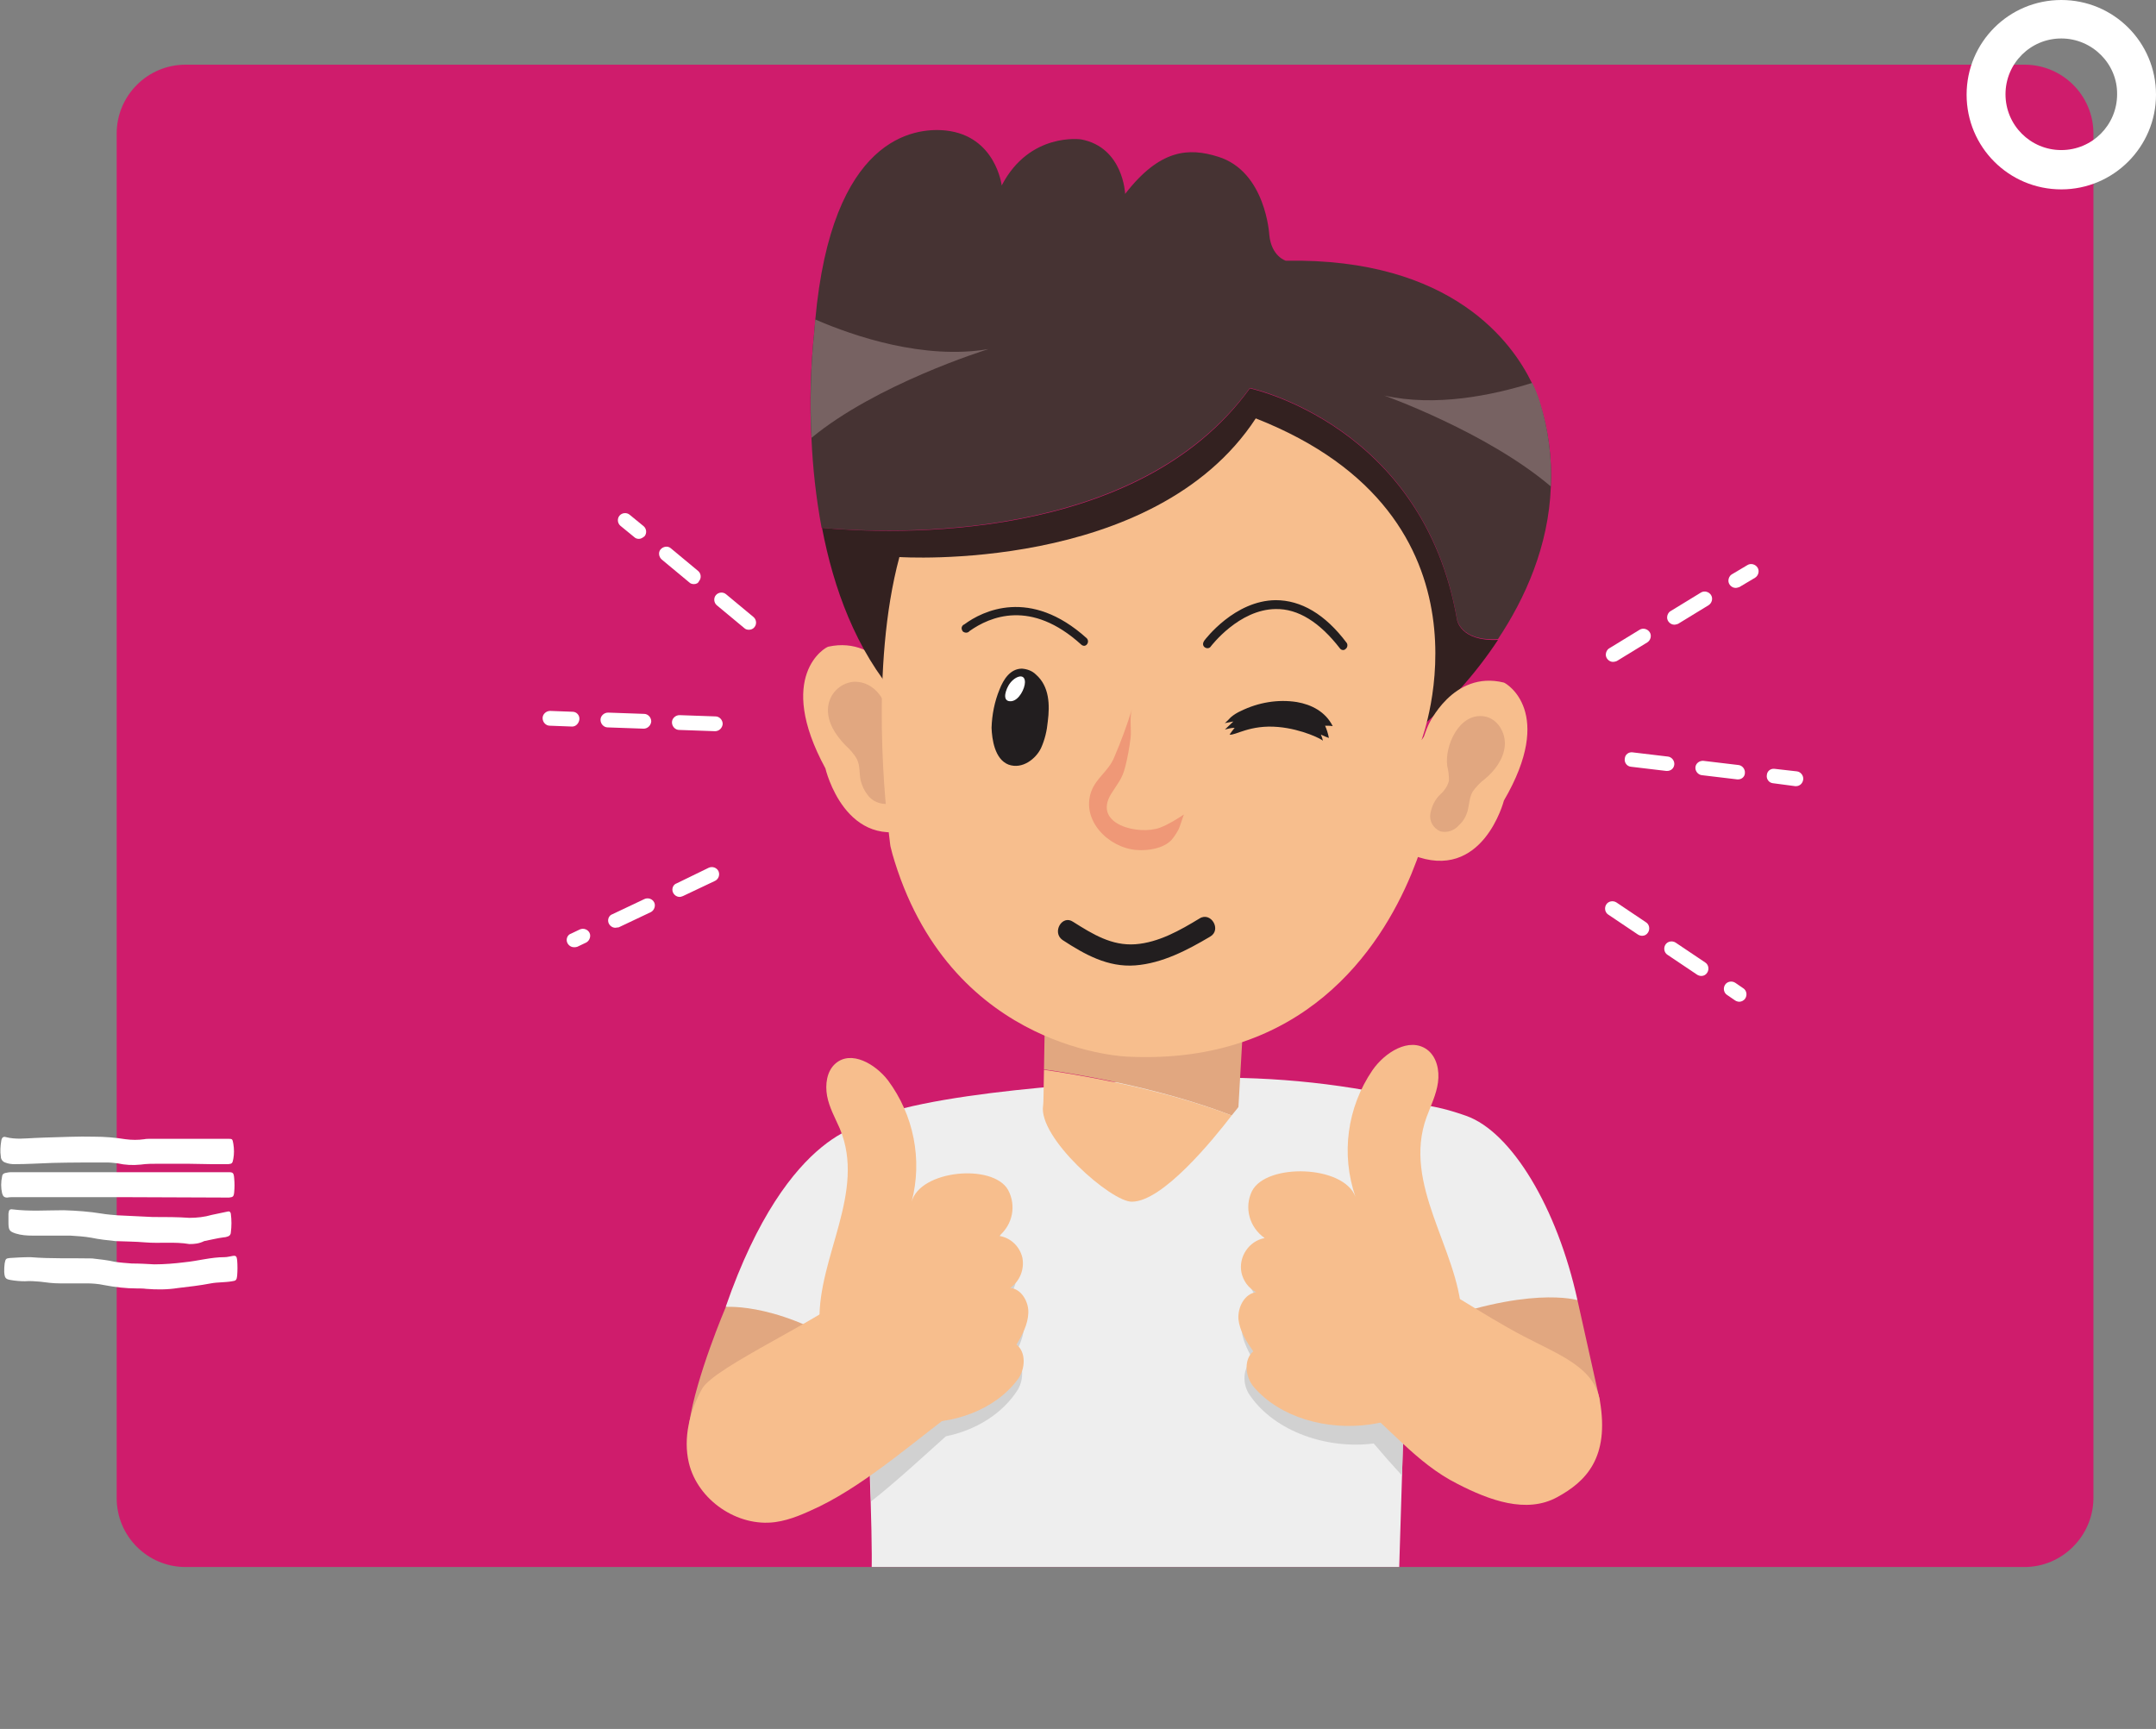 <?xml version="1.0" encoding="utf-8"?>
<!-- Generator: Adobe Illustrator 26.2.1, SVG Export Plug-In . SVG Version: 6.00 Build 0)  -->
<svg version="1.1" id="Capa_1" xmlns="http://www.w3.org/2000/svg" xmlns:xlink="http://www.w3.org/1999/xlink" x="0px" y="0px"
	 viewBox="0 0 510 409" style="enable-background:new 0 0 510 409;" xml:space="preserve">
<rect x="0" y="0" width="510" height="409" fill="#808080" stroke="none"/>
<style type="text/css">
	.st0{clip-path:url(#SVGID_00000166646712280838474250000018396674887347428524_);}
	.st1{fill:#CF1C6C;}
	.st2{fill:#FFFFFF;}
	.st3{clip-path:url(#SVGID_00000116949399419677001610000006106352016775905164_);}
	.st4{fill:#EEEEEE;}
	.st5{fill:#D1D1D1;}
	.st6{fill:#E1A780;}
	.st7{fill:#F7BE8D;}
	.st8{fill:#463333;}
	.st9{fill:#332120;}
	.st10{fill:#EF9877;}
	.st11{fill:#221E1F;}
	.st12{fill:#776262;}
</style>
<g>
	<defs>
		<rect id="SVGID_1_" width="510" height="409"/>
	</defs>
	<clipPath id="SVGID_00000060025324290644494160000014132040798727399576_">
		<use xlink:href="#SVGID_1_"  style="overflow:visible;"/>
	</clipPath>
	<g style="clip-path:url(#SVGID_00000060025324290644494160000014132040798727399576_);">
		<path class="st1" d="M478.9,370.7h-435c-9,0-16.3-7.3-16.3-16.3c0,0,0,0,0,0V31.6c0-9,7.3-16.3,16.3-16.3c0,0,0,0,0,0h435
			c9,0,16.3,7.3,16.3,16.3c0,0,0,0,0,0v322.9C495.1,363.4,487.8,370.7,478.9,370.7C478.9,370.7,478.9,370.7,478.9,370.7"/>
		<path class="st2" d="M44.3,275.3c-2.2,0-4.5,0-6.7,0c-1.5,0-2.9,0-4.3,0.2c-1.9,0.2-3.7,0.1-5.5-0.3c-0.9-0.1-1.7-0.2-2.6-0.2
			c-4.2,0-8.4,0-12.7,0.1c-3,0.1-6.1,0.3-9.1,0.3c-0.7,0-1.5-0.1-2.2-0.4c-0.6-0.2-1-0.8-1-1.4c-0.2-1.2-0.1-2.5,0.1-3.7
			c0.1-0.8,0.5-1.1,1.1-0.9c2.3,0.6,4.6,0.3,6.9,0.2c0.8,0,1.7-0.1,2.5-0.1c3.8-0.1,7.7-0.3,11.5-0.2c2.5,0,4.9,0.2,7.4,0.6
			c1.5,0.2,3,0.2,4.4,0c0.5-0.1,1-0.1,1.5-0.1c6,0,12.1,0,18.1,0c0.1,0,0.3,0,0.4,0c0.9,0,0.9,0.1,1.1,1.2c0.2,1.2,0.2,2.4,0,3.5
			c-0.2,1.1-0.3,1.2-1.2,1.3c-1.3,0-2.6,0-3.9,0L44.3,275.3"/>
		<path class="st2" d="M27.9,283.2c-8.1,0-16.3,0-24.4,0c-0.6,0-1.2,0-1.8,0.1c-0.7,0-1-0.3-1.2-1c-0.3-1.3-0.3-2.7,0-4
			c0-0.4,0.3-0.7,0.7-0.8c0.5-0.1,0.9-0.2,1.4-0.2c17.1,0,34.3,0,51.4,0c1.1,0,1.3,0.1,1.4,1.5c0.1,1.1,0.1,2.1,0,3.2
			c-0.1,1.1-0.3,1.2-1.2,1.3c-0.3,0-0.7,0-1,0L27.9,283.2"/>
		<path class="st2" d="M7.2,297.4c4.8,0.4,9.7,0.2,14.6,0.3c1.8,0.2,3.6,0.4,5.4,0.8c1.3,0.2,2.7,0.3,4,0.4c1.8,0,3.5,0.1,5.3,0.2
			c2.4,0,4.8-0.2,7.2-0.5c3.1-0.3,6.2-1.2,9.4-1.2c0.7,0,1.3-0.2,2-0.3c0.7-0.1,0.9,0.1,1,1c0.1,1.2,0.1,2.5,0,3.7
			c-0.1,1-0.3,1.2-1.2,1.3c-1.7,0.3-3.4,0.2-5,0.5c-2.6,0.5-5.2,0.8-7.8,1.1c-2.5,0.4-5,0.4-7.5,0.2c-0.7-0.1-1.5-0.1-2.2-0.1
			c-2.6,0-5.2-0.3-7.8-0.8c-1.4-0.3-2.8-0.4-4.2-0.4c-2.1,0-4.2,0-6.3,0c-1.6,0-3.1-0.2-4.6-0.4c-1.2-0.1-2.4-0.2-3.6-0.1
			c-1.1,0-2.3-0.1-3.4-0.3c-1.2-0.2-1.4-0.5-1.5-1.9c0-0.7,0-1.3,0.1-2c0.2-1.1,0.3-1.2,1.2-1.3C3.8,297.5,5.5,297.4,7.2,297.4"/>
		<path class="st2" d="M44.8,294.3c-3.5-0.6-7-0.1-10.5-0.4c-2.3-0.2-4.6-0.2-7-0.3c-1.9-0.2-3.8-0.4-5.7-0.8
			c-1.7-0.3-3.4-0.4-5-0.5c-3,0-6,0-9,0c-1.3,0-2.6-0.1-3.9-0.5C2.2,291.3,2,291,2,289.1c0-0.7,0-1.3,0-2c0.1-0.9,0.3-1.1,1-1
			c4,0.5,8.1,0.2,12.1,0.2c3,0.1,6,0.3,9,0.8c1.2,0.2,2.5,0.3,3.7,0.4c2.8,0.1,5.5,0.3,8.3,0.4c0.1,0,0.2,0,0.3,0
			c2.8,0,5.6,0,8.4,0.2c1.8,0,3.6-0.2,5.3-0.7c1.3-0.3,2.5-0.5,3.8-0.8c0.4-0.1,0.6,0.1,0.7,0.5c0.2,1.5,0.2,3,0,4.5
			c0,0.4-0.3,0.8-0.7,0.9c-0.3,0.1-0.6,0.2-0.9,0.2c-1.6,0.2-3.1,0.6-4.7,0.9C47.1,294.2,46,294.3,44.8,294.3"/>
		<path class="st2" d="M487.6,44.8c-12.4,0-22.4-10-22.4-22.4S475.2,0,487.6,0C500,0,510,10,510,22.4c0,0,0,0,0,0
			C510,34.7,500,44.8,487.6,44.8 M487.6,9.1c-7.3,0-13.2,5.9-13.2,13.2c0,7.3,5.9,13.2,13.2,13.2c7.3,0,13.2-5.9,13.2-13.2
			c0,0,0,0,0,0C500.9,15.1,494.9,9.1,487.6,9.1"/>
	</g>
</g>
<g transform="translate(28.352 15.277)">
	<g>
		<defs>
			<path id="SVGID_00000041290333037199375330000009875583254731600264_" d="M10,0h447.6c5.5,0,10,4.5,10,10v335.4
				c0,5.5-4.5,10-10,10H10c-5.5,0-10-4.5-10-10V10C0,4.5,4.5,0,10,0z"/>
		</defs>
		<clipPath id="SVGID_00000158714981678601843570000002036925113010229131_">
			<use xlink:href="#SVGID_00000041290333037199375330000009875583254731600264_"  style="overflow:visible;"/>
		</clipPath>
		<g style="clip-path:url(#SVGID_00000158714981678601843570000002036925113010229131_);">
			<path class="st4" d="M298.2,385.5c-14.4,5.2-36.5,8.8-61.5,8.2s-53.3-9.5-53.3-9.5c-13.6-4.4-10-15.1-10-15.1
				c0.2-4.1,4.2-9.2,4.2-9.2c0.4-2.6,0.3-10.4,0-20.1c-0.7-24.4-2.8-61.4-2.8-61.4c3.5-20.9,1.2-28.3,1.2-28.3
				c1.7-0.8,3.4-1.5,5.1-2c20.9-6.6,67.9-8.1,67.9-8.1c17.7-1,35.4,0.3,52.7,4c2.6,0.6,4,0.9,4,0.9l-1.3,50.4l-1.1,38.3l-0.9,29.3
				C302.4,363.1,312.6,380.2,298.2,385.5"/>
			<path class="st5" d="M305.7,245.1l-1.3,50.4l-1.1,38.3c-2.3-2.5-4.5-5-6.7-7.6c-10.9,1.4-23.3-2.7-29.3-11.4
				c-1.8-2.5-1.8-6.6,0.7-8.4c-1.3-2.5-2.7-5.1-2.7-7.9c0-2.8,2-5.8,4.8-6c-3.2-2.2-4-6.5-1.8-9.6c1.2-1.7,3-2.8,5.1-3
				c-3.3-2.8-4.1-7.6-1.8-11.4c4.1-6.3,22.3-4,24.2,3.8c-2.3-9.9-0.1-20.2,6.1-28.3C304.3,244.7,305.8,245.1,305.7,245.1"/>
			<path class="st6" d="M344.8,292.3l5.3,23.8l-41.1-5.8c0,0,15.4-31.4,15.4-31.9C324.4,277.8,344.8,292.3,344.8,292.3"/>
			<path class="st4" d="M318.5,248.7c10.7,3.8,21.5,21.7,26.3,43.6c0,0-11.8-3.7-37.5,6.4l-12.8-34.4
				C294.4,264.2,287,237.5,318.5,248.7"/>
			<path class="st6" d="M264.6,246.6l1.5-26.2l-47.2-5.8c0,0-0.1,13.8-0.3,23.1c6.4,0.9,26.8,4.1,44.4,10.9
				C264,247.4,264.6,246.6,264.6,246.6"/>
			<path class="st7" d="M218.6,237.8c-0.1,4.5-0.1,8.1-0.2,8.4c-1.3,7.6,16.1,22.9,21,22.8c7.3,0,19.3-14.8,23.6-20.4
				C245.4,241.9,225,238.7,218.6,237.8"/>
			<path class="st7" d="M185.6,148.6c0,0-5.6-13.6-18-10.9c-0.7,0.1-12.6,6.9-0.7,28.8c0,0,4.7,20.2,21.7,13.9
				C188.7,180.4,190,159.3,185.6,148.6"/>
			<path class="st6" d="M173.6,146c-3.4,0.3-6,3.1-6.1,6.5c-0.1,3.2,1.8,6.1,4.1,8.5c1.1,1,2.1,2.1,2.8,3.4c0.7,1.5,0.5,3.2,0.8,4.8
				c0.3,1.3,0.9,2.6,1.7,3.6c1.1,1.5,2.9,2.2,4.7,2.1c1.9-0.4,3.2-2.1,3.1-4c-0.1-1.8-0.8-3.6-2-5c-0.8-1.1-1.8-2.2-1.8-3.5
				c-0.1-1.2,0.6-2.2,0.9-3.4C183.2,154.2,180.2,145.8,173.6,146"/>
			<path class="st8" d="M267.3,76.5c0,0,41,8.6,49,54.7c0,0,0.8,5.3,9.7,4.7c6.4-9.6,12-22,12.5-36.1c0.3-6.8-0.6-13.6-2.7-20
				c-0.5-1.5-1.1-3-1.8-4.5c-4.5-9.3-18.7-29.6-58.2-28.9c0,0-3.4-1-3.9-6.1c0,0-0.8-15-12.1-18.5c-7-2.2-13.8-1.8-22,8.8
				c0,0-0.4-11-10.4-12.9c0,0-12.2-1.8-18.8,10.9c0,0-1.4-11.7-13.2-13c-7.6-0.8-27,1.6-30.9,44.8c-0.1,0.8-0.1,1.7-0.2,2.5
				c-0.9,8.5-1.2,17-0.7,25.5c0.3,7.1,1.1,14.2,2.4,21.2C182.2,111,240.5,113.5,267.3,76.5"/>
			<path class="st9" d="M316.3,131.3c-8-46.1-49-54.7-49-54.7c-26.7,37-85,34.5-101.2,33c2.7,14.2,8,28.9,17.9,40.2l122.5,8
				c7.5-6.2,14.1-13.5,19.5-21.7C317,136.5,316.3,131.3,316.3,131.3"/>
			<path class="st7" d="M312.2,152.3c-0.3,8.1-1,16.3-2.1,24.3c-0.6,3-1.3,5.9-2.3,8.7c-0.6,1.9-1.4,4-2.3,6.2
				c-7.4,17.8-25.5,45.1-66.9,43.2c0,0-41.2-1-55.3-46.1c-0.4-1.2-0.7-2.4-1-3.6c0,0-0.1-0.5-0.2-1.5c-1-7.5-4.7-41,2.3-67
				c0,0,60.2,4,84.3-32.8c59.3,23.3,39.2,76.1,39.2,76.1C309.6,157.6,311.1,155,312.2,152.3"/>
			<path class="st7" d="M309.5,156.3c0,0,5.8-13.1,17.9-10.1c0.6,0.2,12.2,7,0,27.9c0,0-5,19.5-21.6,12.9
				C305.7,187.1,304.9,166.6,309.5,156.3"/>
			<path class="st10" d="M239.4,152.5c-0.6,2-0.1,4.7-0.3,6.7c-0.3,2.4-0.7,4.7-1.3,7c-0.7,2.8-1.8,3.9-3.3,6.3
				c-4.5,7.3,6.6,9.9,11.6,8c2-0.8,3.8-1.9,5.6-3.1c-0.1,0.1-1,3.1-1.3,3.6c-0.5,0.9-1,1.7-1.7,2.5c-2,2-5.5,2.5-8.2,2.3
				c-6.6-0.5-13.2-7-10.7-13.9c1.2-3.2,4.1-4.8,5.4-8C236.8,160.2,238.2,156.4,239.4,152.5"/>
			<path class="st6" d="M322.8,154.2c3.1,0.5,5.1,3.9,4.8,7c-0.3,3.1-2.3,5.8-4.7,7.8c-1.1,0.8-2.1,1.9-2.9,3
				c-0.8,1.4-0.8,3.1-1.2,4.6c-0.4,1.3-1,2.4-2,3.3c-1.1,1.3-2.8,1.9-4.4,1.5c-1.7-0.7-2.7-2.4-2.4-4.2c0.3-1.7,1.1-3.4,2.4-4.6
				c1-0.9,1.7-2,2-3.2c0-1.1-0.1-2.3-0.4-3.4C313.3,161.1,316.9,153.2,322.8,154.2"/>
			<path class="st11" d="M206.2,156.9c0.1-3.1,0.7-6.2,1.9-9.1c0.9-2.3,2.5-4.9,5.3-4.9c1.2,0.1,2.4,0.5,3.3,1.4
				c3.2,2.8,3.3,7.2,2.8,11.1c-0.2,2.2-0.7,4.3-1.6,6.3c-1.2,2.5-4.4,5.1-7.7,3.9C206.9,164.3,206.3,159.5,206.2,156.9"/>
			<path class="st2" d="M214.1,146.1c0,1.5-1.4,4.3-3.2,4.5c-2,0.2-1.7-1.9-0.7-3.7C211.4,144.8,214.1,143.7,214.1,146.1"/>
			<path class="st11" d="M228.1,137.5c-0.2,0-0.5-0.1-0.7-0.3c-11.9-10.8-21.6-6.6-26.4-3.2c-0.4,0.5-1.1,0.5-1.6,0.1
				c-0.3-0.4-0.4-0.9-0.1-1.3c0.1-0.2,0.3-0.3,0.5-0.4l0,0c4.2-3.1,15.5-8.8,28.9,3.3c0.4,0.4,0.4,1,0.1,1.4
				C228.6,137.4,228.3,137.5,228.1,137.5"/>
			<path class="st11" d="M284.6,160c0-0.3-4.9-2.8-10.6-3.3c-6.7-0.6-10.2,2.1-11.5,1.8c0.4-0.6,0.8-1.1,1.2-1.6
				c-0.8,0-1.5,0.2-2.3,0.4l2-1.9l-2.1,0.4c0.2,0,1.2-1.1,1.5-1.4c0.7-0.6,1.5-1.1,2.4-1.5c4.1-2,8.7-2.8,13.2-2.1
				c3.5,0.6,6.8,2.3,8.5,5.7c-0.6-0.1-1.2-0.1-1.8-0.1c0.4,0.9,0.7,1.9,0.9,2.9c-0.6-0.2-1.3-0.5-1.9-0.8
				C284.3,159,284.5,159.5,284.6,160"/>
			<path class="st11" d="M289.4,138.5c-0.3,0-0.6-0.1-0.8-0.4c-4.8-6.2-9.9-9.4-15.2-9.3c-8.7,0.1-15.2,8.7-15.3,8.8
				c-0.3,0.5-0.9,0.6-1.4,0.3s-0.6-0.9-0.3-1.4c0-0.1,0.1-0.1,0.1-0.2c0.3-0.4,7.2-9.5,16.9-9.6c6,0,11.7,3.3,16.8,10.1
				c0.3,0.4,0.2,1.1-0.2,1.4C289.8,138.4,289.6,138.5,289.4,138.5"/>
			<path class="st7" d="M309.1,249c1-2.7,2.3-5.3,2.7-8.2s-0.3-6.1-2.6-7.8c-4.2-3-10,0.7-12.9,4.9c-6,8.8-7.5,19.9-4,30
				c-2.7-7.6-21.1-8.1-24.5-1.4c-1.9,3.9-0.6,8.6,3,11.1c-3.7,0.7-6.2,4.4-5.5,8.1c0.4,2,1.7,3.8,3.5,4.7c-2.8,0.4-4.4,3.6-4.2,6.4
				c0.3,2.8,1.9,5.3,3.5,7.6c-2.3,2-1.9,6,0.1,8.4c12.6,14.7,44.4,11.9,48.7-8.5c0.6-2.9,0.7-5.8,0.5-8.7
				C316.5,280.1,303.3,264.9,309.1,249"/>
			<path class="st7" d="M305.2,285.7c7.1,2.8,16.5,9.7,26.8,15.1c8.6,4.5,16.8,7.4,18.1,15.3c2.3,13.5-3.3,19.1-10.1,22.8
				c-7.3,4-16.1,0.7-23.5-3.1c-10-5-16.3-13.7-25.2-20.5L305.2,285.7z"/>
			<path class="st6" d="M143.3,294c0,0-7,16.4-8.6,27.3c0,0,34,5.4,34,5.1c0-0.3,6.9-31,6.9-31S157.9,285.1,143.3,294"/>
			<path class="st4" d="M177.6,250.5c0,0-19.4,0.4-34.3,43.4c0,0,13.8-1.2,32.1,11.9L177.6,250.5z"/>
			<path class="st5" d="M212.4,313.5c-3.7,5.8-10.1,9.6-17,11c-5.7,5.1-11.6,10.6-17.7,15.4c-0.7-24.4-2.8-61.4-2.8-61.4
				c3.5-20.9,1.2-28.3,1.2-28.3c1.7-0.8,3.4-1.5,5.1-2c4.6,7.4,6.2,16.3,4.5,24.8c1.6-7.6,18.1-10.1,22-4c2.1,3.6,1.5,8.1-1.5,11
				c2.7,0.3,4.9,2.3,5.6,4.9c0.7,2.7-0.2,5.5-2.4,7.2c2.6,0.1,4.4,3,4.5,5.7c0.1,2.7-1.1,5.3-2.3,7.7
				C213.9,307.1,213.9,311,212.4,313.5"/>
			<path class="st7" d="M170.3,251.7c-1.1-2.5-2.5-5-3-7.7s-0.1-5.9,2-7.7c3.7-3.2,9.4,0.1,12.4,4c6.1,8.2,8.2,18.8,5.6,28.7
				c2-7.5,19.2-9.1,22.8-2.8c2,3.7,1.1,8.2-2.1,10.9c2.7,0.4,4.9,2.5,5.5,5.2c0.5,2.7-0.6,5.5-2.9,7.1c2.6,0.2,4.4,3.2,4.3,5.9
				s-1.4,5.2-2.8,7.5c2.3,1.8,2.1,5.7,0.4,8.1c-10.9,14.9-40.8,14.1-46-5.2c-0.7-2.7-1-5.5-1-8.4
				C165.1,282.1,176.6,266.7,170.3,251.7"/>
			<path class="st7" d="M175.4,288.9c-8.6,7.7-34.8,19.1-37.7,24.4c-2.9,5.3-4.5,11.6-3.1,17.5c2.1,8.8,11.5,15.2,20.4,14
				c3.7-0.5,7.1-2.1,10.5-3.7c12-5.9,23.5-16.4,34.3-24.2L175.4,288.9z"/>
			<path class="st12" d="M205.5,67.3c-1,0.3-26.5,8.3-41.9,21c-0.4-8.5-0.2-17,0.7-25.5c0.1-0.9,0.1-1.7,0.2-2.5
				C173.7,64.3,190.3,69.9,205.5,67.3"/>
			<path class="st12" d="M338.5,99.8c-15.2-12.9-39.4-21.5-39.4-21.5c12.1,2.7,25.4,0,35-3c0.7,1.4,1.3,2.9,1.8,4.5
				C337.9,86.2,338.8,93,338.5,99.8"/>
			<path class="st2" d="M148.8,133.7c-0.4,0-0.8-0.1-1.1-0.4l-6.5-5.4c-0.7-0.6-0.8-1.7-0.2-2.4c0.6-0.7,1.7-0.8,2.4-0.2l6.5,5.4
				c0.7,0.6,0.8,1.7,0.2,2.4C149.8,133.5,149.3,133.7,148.8,133.7 M135.8,122.9c-0.4,0-0.8-0.1-1.1-0.4l-6.5-5.4
				c-0.7-0.6-0.9-1.7-0.3-2.4s1.7-0.9,2.4-0.3c0,0,0,0,0,0l6.5,5.4c0.7,0.6,0.8,1.7,0.2,2.4C136.8,122.7,136.3,122.9,135.8,122.9
				 M122.8,112.2c-0.4,0-0.8-0.1-1.1-0.4l-3.3-2.7c-0.7-0.6-0.8-1.7-0.2-2.4c0.6-0.7,1.7-0.8,2.4-0.2l3.3,2.7
				c0.7,0.6,0.8,1.7,0.2,2.4C123.7,111.9,123.3,112.2,122.8,112.2"/>
			<path class="st2" d="M140.8,157.7L140.8,157.7l-8.5-0.3c-0.9,0-1.7-0.8-1.7-1.8c0-0.9,0.8-1.7,1.8-1.7l0,0l8.5,0.3
				c0.9,0,1.7,0.8,1.7,1.8C142.5,157,141.7,157.7,140.8,157.7 M123.9,157.1L123.9,157.1l-8.5-0.3c-0.9,0-1.7-0.8-1.7-1.8
				c0-0.9,0.8-1.7,1.8-1.7l8.5,0.3c0.9,0,1.7,0.8,1.7,1.8C125.6,156.4,124.8,157.1,123.9,157.1 M107,156.6
				C107,156.6,106.9,156.6,107,156.6l-5.3-0.2c-0.9,0-1.7-0.8-1.7-1.8c0-0.9,0.8-1.7,1.8-1.7c0,0,0,0,0,0l5.3,0.2
				c0.9,0,1.7,0.8,1.6,1.8C108.6,155.8,107.9,156.6,107,156.6"/>
			<path class="st2" d="M107.4,208.8c-0.9,0-1.7-0.8-1.7-1.7c0-0.7,0.4-1.3,1-1.5l2.1-1c0.9-0.4,1.9,0,2.3,0.8s0,1.9-0.8,2.3l0,0
				l-2.1,1C107.9,208.8,107.7,208.8,107.4,208.8 M117.2,204.2c-0.9,0-1.7-0.8-1.7-1.7c0-0.7,0.4-1.3,1-1.5l7.6-3.6
				c0.9-0.4,1.9,0,2.3,0.8s0,1.9-0.8,2.3l0,0l-7.6,3.6C117.7,204.1,117.4,204.2,117.2,204.2 M132.4,196.9c-0.9,0-1.7-0.8-1.7-1.7
				c0-0.7,0.4-1.3,1-1.5l7.6-3.7c0.9-0.4,1.9,0,2.3,0.8c0.4,0.9,0,1.9-0.8,2.3l-7.6,3.6C132.9,196.8,132.7,196.9,132.4,196.9"/>
			<path class="st2" d="M353.2,141.3c-0.9,0-1.7-0.8-1.7-1.7c0-0.6,0.3-1.2,0.8-1.5l7.2-4.4c0.8-0.5,1.9-0.2,2.4,0.6
				c0.5,0.8,0.2,1.9-0.6,2.4l0,0l-7.2,4.4C353.9,141.2,353.5,141.3,353.2,141.3 M367.7,132.5c-0.9,0-1.7-0.8-1.7-1.7
				c0-0.6,0.3-1.2,0.8-1.5l7.2-4.4c0.8-0.5,1.9-0.2,2.4,0.6s0.2,1.9-0.6,2.4l-7.2,4.4C368.3,132.4,368,132.5,367.7,132.5
				 M382.2,123.8c-0.9,0-1.7-0.8-1.7-1.7c0-0.6,0.3-1.2,0.8-1.5l3.7-2.2c0.8-0.5,1.9-0.2,2.4,0.6s0.2,1.9-0.6,2.4l-3.7,2.2
				C382.8,123.7,382.5,123.8,382.2,123.8"/>
			<path class="st2" d="M396.5,170.7c-0.1,0-0.1,0-0.2,0L391,170c-0.9-0.1-1.6-1-1.4-2c0.1-0.9,0.9-1.5,1.8-1.4l5.3,0.6
				c0.9,0.1,1.6,1,1.5,1.9C398.1,170,397.4,170.7,396.5,170.7 M382.8,169.1c-0.1,0-0.1,0-0.2,0l-8.4-1c-0.9-0.1-1.6-1-1.5-1.9
				c0.1-0.9,0.9-1.5,1.8-1.5l8.4,1c0.9,0.1,1.6,1,1.5,1.9C384.4,168.4,383.7,169.1,382.8,169.1 M366,167.1c-0.1,0-0.1,0-0.2,0
				l-8.4-1c-0.9-0.1-1.6-1-1.4-2c0.1-0.9,0.9-1.5,1.8-1.4l8.4,1c0.9,0.1,1.6,1,1.5,1.9C367.6,166.5,366.9,167.1,366,167.1"/>
			<path class="st2" d="M383.1,221.7c-0.3,0-0.7-0.1-1-0.3l-1.9-1.3c-0.8-0.5-1-1.6-0.5-2.4c0.5-0.8,1.6-1,2.4-0.5l1.9,1.3
				c0.8,0.5,1,1.6,0.5,2.4C384.2,221.4,383.6,221.7,383.1,221.7 M374.1,215.6c-0.3,0-0.7-0.1-1-0.3l-7-4.7c-0.8-0.5-1-1.6-0.5-2.4
				c0.5-0.8,1.6-1,2.4-0.5l0,0l7,4.7c0.8,0.5,1,1.6,0.5,2.4C375.2,215.3,374.7,215.6,374.1,215.6 M360.1,206.1c-0.3,0-0.7-0.1-1-0.3
				l-7-4.7c-0.8-0.5-1-1.6-0.5-2.4c0.5-0.8,1.6-1,2.4-0.5l7,4.7c0.8,0.5,1,1.6,0.5,2.4C361.2,205.8,360.7,206.1,360.1,206.1"/>
			<path class="st11" d="M223,207.1c5.2,3.4,10.7,6.5,17.2,6c6.4-0.5,12.3-3.6,17.7-6.8c2.8-1.6,0.2-6-2.5-4.3
				c-4.6,2.8-9.7,5.7-15.2,6.1c-5.6,0.4-10.1-2.4-14.7-5.3C222.9,201,220.4,205.3,223,207.1L223,207.1z"/>
		</g>
	</g>
</g>
</svg>
